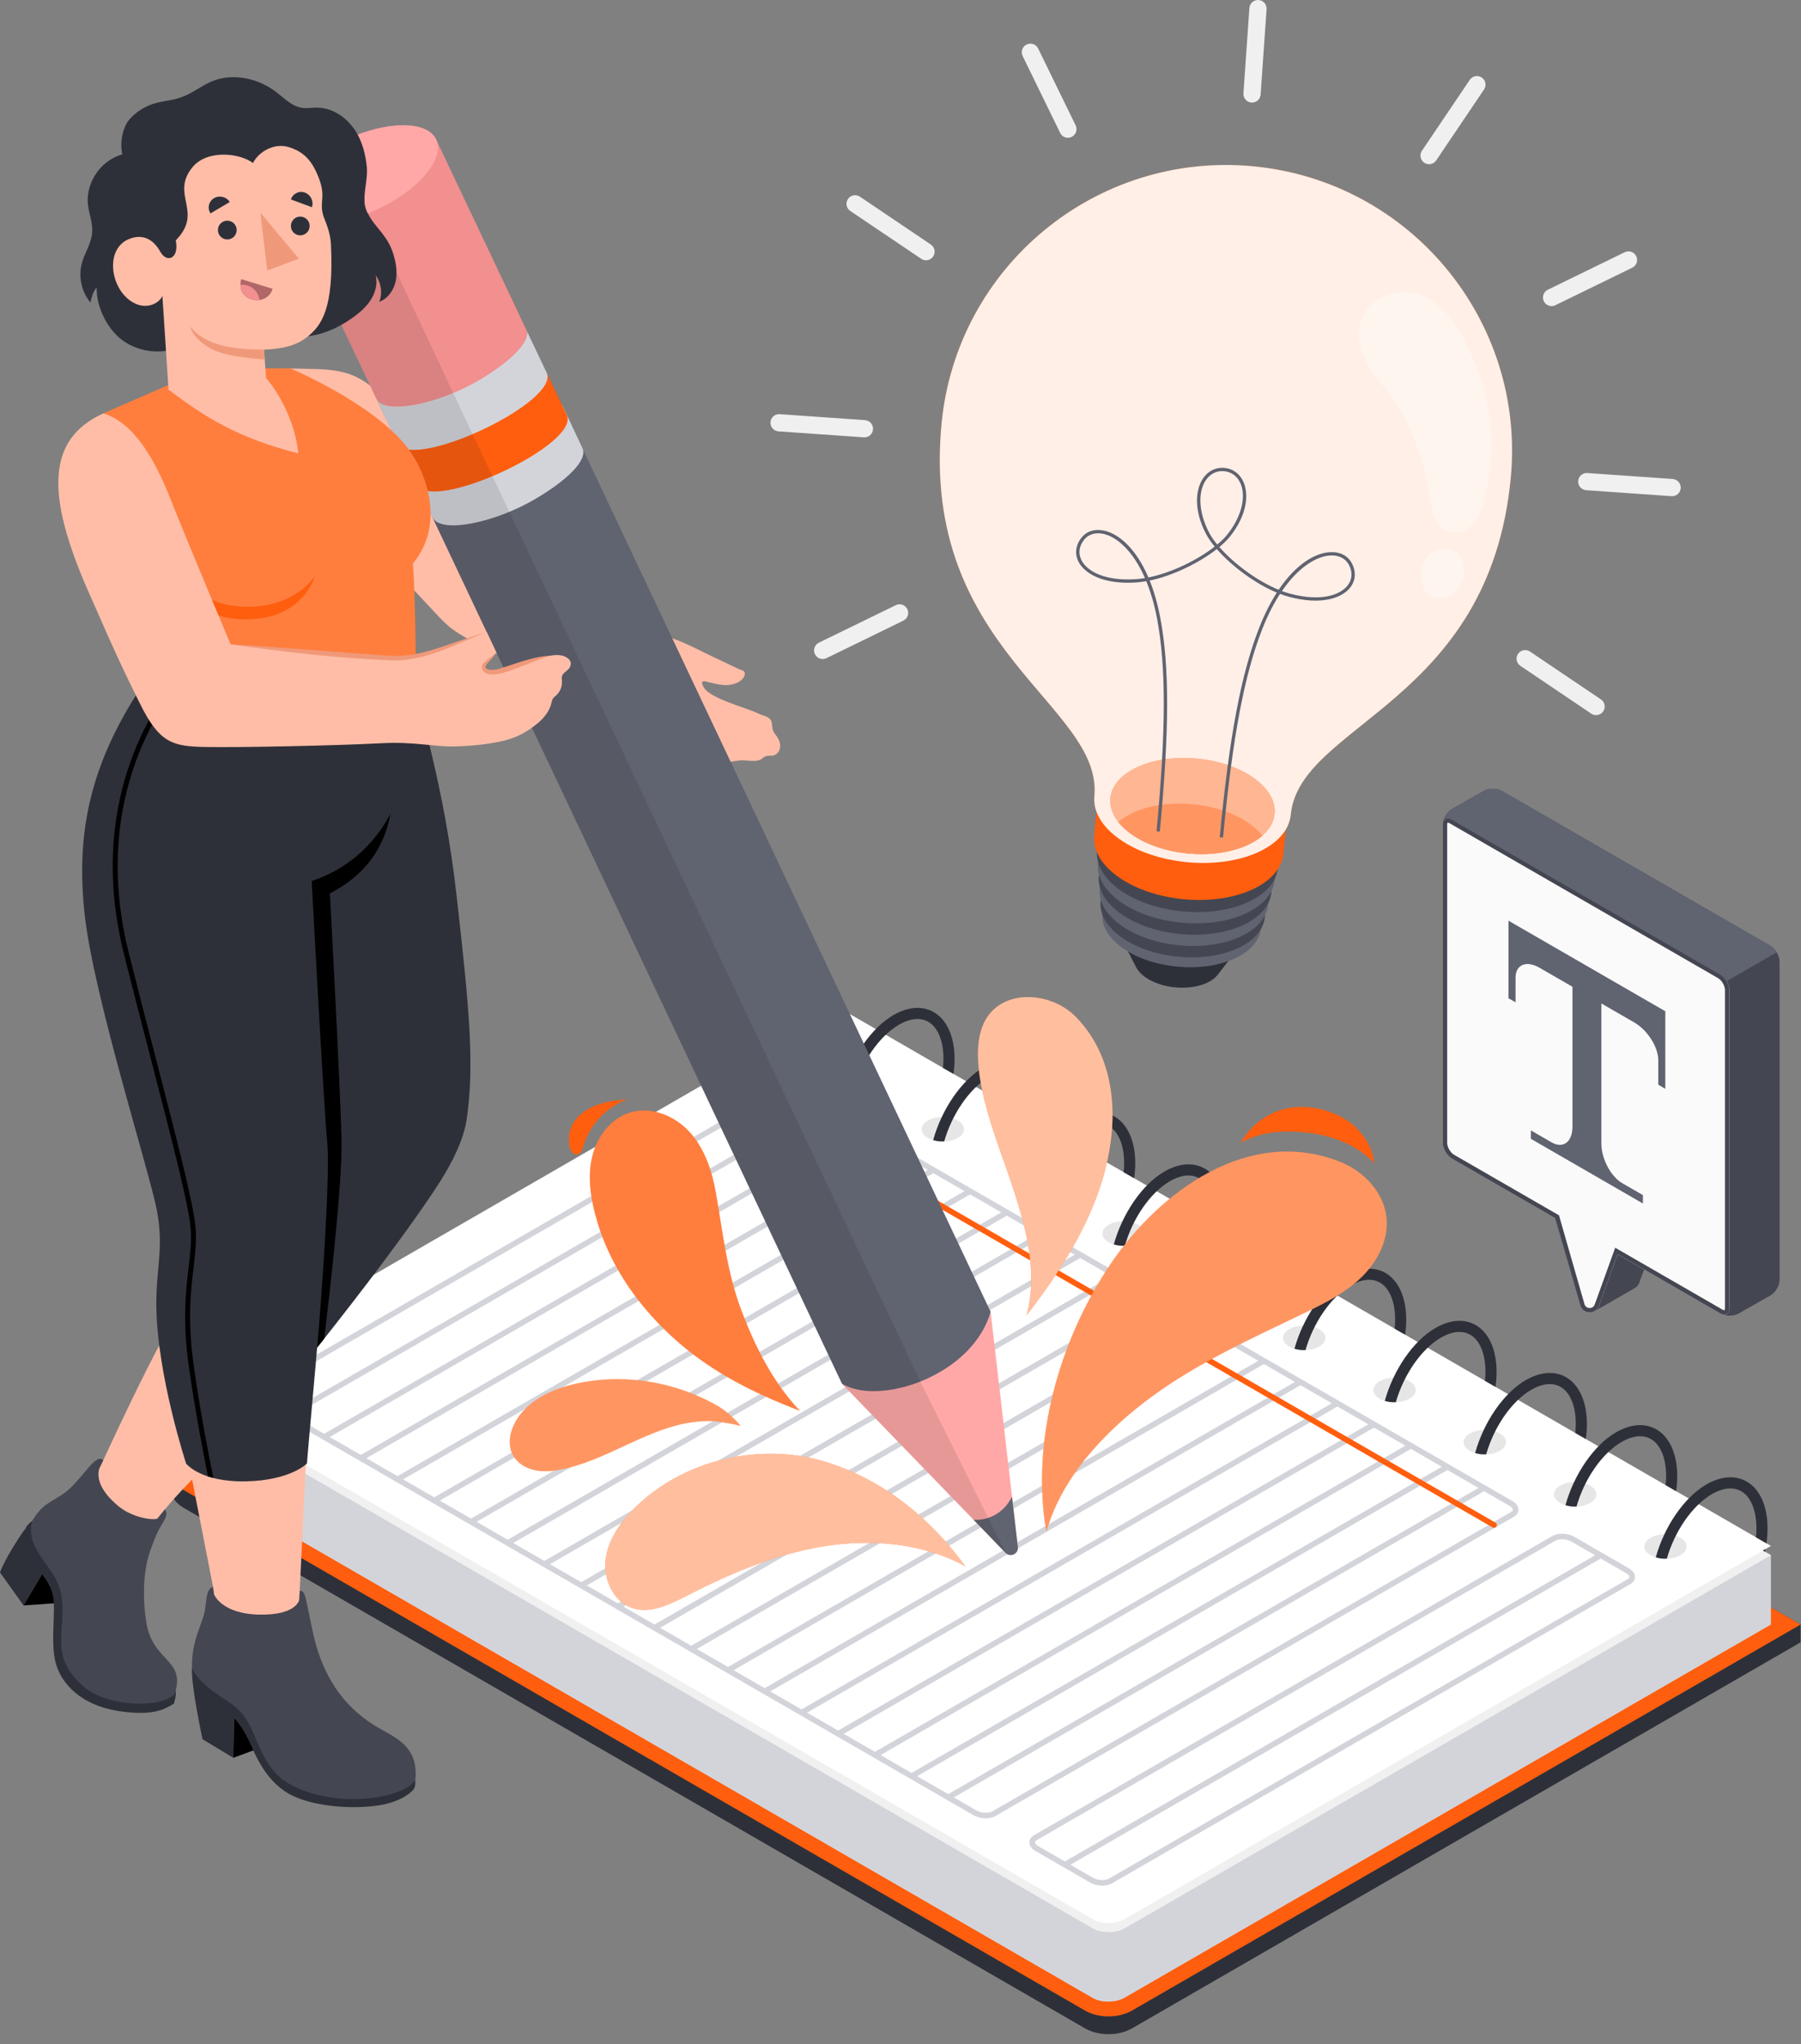 <svg width="126" height="143" viewBox="0 0 126 143" fill="none" xmlns="http://www.w3.org/2000/svg">
<rect x="0" y="0" width="126" height="143" fill="#808080" stroke="none"/>
<g clip-path="url(#clip0_2293_14119)">
<path d="M60.702 75.96L12.86 101.149L11.877 102.696V103.942C11.877 104.564 12.235 105.127 12.86 105.488L75.912 141.893C76.368 142.155 76.95 142.299 77.554 142.299C78.157 142.299 78.74 142.155 79.195 141.893L125.97 114.888V113.642L60.702 75.96Z" fill="#2E3039"/>
<path d="M77.554 141.054C76.95 141.054 76.368 140.909 75.912 140.647L12.86 104.242C12.235 103.882 11.877 103.318 11.877 102.696C11.877 102.074 12.235 101.511 12.86 101.149L58.597 74.744L125.97 113.643L79.195 140.647C78.74 140.909 78.157 141.054 77.554 141.054Z" fill="#FF5E0E"/>
<path d="M58.596 71.089L13.379 97.195L12.914 97.844V102.696C12.914 102.93 13.069 103.165 13.379 103.344L76.432 139.748C77.051 140.107 78.057 140.107 78.677 139.748L123.895 113.643V108.789L58.596 71.089Z" fill="#D3D4DA"/>
<path d="M123.897 108.791L123.332 109.118L115.974 113.365L114.605 114.158L78.679 134.896C78.057 135.254 77.051 135.254 76.433 134.896L13.377 98.49C12.76 98.132 12.76 97.551 13.377 97.193L13.979 96.846L58.596 71.088L123.338 108.465L123.472 108.548L123.897 108.791Z" fill="#F0F0F0"/>
<path d="M77.554 135.166V140.018C77.149 140.018 76.74 139.93 76.434 139.748L13.377 103.342C13.072 103.166 12.916 102.933 12.916 102.694V97.841C12.916 98.075 13.071 98.308 13.377 98.49L76.434 134.896C76.74 135.077 77.149 135.166 77.554 135.166Z" fill="#D3D4DA"/>
<path d="M123.897 108.143L115.756 112.842L114.48 113.578L78.679 134.248C78.057 134.606 77.051 134.606 76.433 134.248L19.968 101.647C19.46 101.368 18.988 101.093 18.547 100.828C16.25 99.428 14.866 98.178 13.979 96.846C13.942 96.789 13.906 96.737 13.869 96.679C13.797 96.571 13.751 96.457 13.729 96.342C13.626 95.845 13.958 95.368 14.518 95.202C15.612 94.875 17.266 94.294 18.775 93.428C18.796 93.418 18.812 93.408 18.832 93.397L58.596 70.441L123.897 108.143Z" fill="white"/>
<path opacity="0.1" d="M115.47 107.574C114.893 107.909 114.893 108.454 115.469 108.789C116.045 109.125 116.984 109.125 117.565 108.789C118.147 108.454 118.147 107.909 117.565 107.573C116.984 107.238 116.045 107.238 115.47 107.574Z" fill="black"/>
<path d="M122.207 103.642C121.409 103.181 120.408 103.253 119.385 103.839C117.805 104.757 116.436 106.8 115.839 108.942C116.078 109.02 116.347 109.051 116.612 109.035C117.162 107.127 118.375 105.328 119.775 104.513C120.231 104.254 120.667 104.119 121.061 104.119C121.336 104.119 121.59 104.186 121.818 104.316C122.492 104.705 122.881 105.653 122.881 106.913C122.881 107.121 122.871 107.329 122.845 107.536L123.582 107.961C123.633 107.609 123.66 107.256 123.66 106.914C123.659 105.369 123.13 104.176 122.207 103.642Z" fill="#2E3039"/>
<path d="M123.509 108.366C123.504 108.423 123.487 108.485 123.472 108.548L123.337 108.465L123.509 108.366Z" fill="#2E3039"/>
<path opacity="0.1" d="M109.151 103.925C108.576 104.26 108.576 104.805 109.151 105.14C109.727 105.477 110.666 105.476 111.248 105.14C111.83 104.804 111.83 104.26 111.248 103.924C110.666 103.588 109.727 103.588 109.151 103.925Z" fill="black"/>
<path d="M115.889 99.993C115.09 99.531 114.089 99.603 113.067 100.19C111.487 101.107 110.117 103.151 109.521 105.292C109.759 105.37 110.029 105.401 110.294 105.386C110.843 103.477 112.057 101.678 113.457 100.864C113.913 100.605 114.349 100.47 114.743 100.47C115.017 100.47 115.272 100.538 115.5 100.667C116.174 101.055 116.563 102.005 116.563 103.264C116.563 103.472 116.553 103.68 116.527 103.887L117.263 104.313C117.315 103.96 117.341 103.607 117.341 103.265C117.341 101.719 116.812 100.527 115.889 99.993Z" fill="#2E3039"/>
<path opacity="0.1" d="M102.831 100.275C102.255 100.611 102.255 101.155 102.831 101.491C103.407 101.827 104.346 101.827 104.928 101.491C105.51 101.155 105.51 100.611 104.928 100.275C104.346 99.94 103.407 99.94 102.831 100.275Z" fill="black"/>
<path d="M109.569 96.344C108.77 95.882 107.769 95.955 106.748 96.54C105.166 97.458 103.797 99.502 103.201 101.643C103.439 101.721 103.71 101.752 103.973 101.737C104.523 99.828 105.736 98.029 107.136 97.215C107.593 96.956 108.029 96.821 108.423 96.821C108.698 96.821 108.952 96.888 109.18 97.018C109.854 97.407 110.244 98.356 110.244 99.616C110.244 99.823 110.233 100.031 110.207 100.238L110.943 100.664C110.995 100.311 111.021 99.958 111.021 99.616C111.02 98.07 110.491 96.878 109.569 96.344Z" fill="#2E3039"/>
<path opacity="0.1" d="M96.512 96.627C95.936 96.964 95.936 97.508 96.512 97.844C97.088 98.18 98.027 98.18 98.609 97.844C99.191 97.508 99.191 96.964 98.609 96.627C98.027 96.292 97.088 96.292 96.512 96.627Z" fill="black"/>
<path d="M103.249 92.696C102.451 92.235 101.45 92.308 100.429 92.894C98.847 93.811 97.478 95.854 96.882 97.996C97.12 98.073 97.389 98.105 97.654 98.09C98.204 96.181 99.417 94.382 100.817 93.567C101.274 93.308 101.709 93.174 102.104 93.174C102.379 93.174 102.633 93.241 102.861 93.37C103.535 93.759 103.924 94.708 103.924 95.968C103.924 96.176 103.914 96.383 103.888 96.591L104.625 97.016C104.676 96.663 104.702 96.311 104.702 95.968C104.701 94.423 104.172 93.23 103.249 92.696Z" fill="#2E3039"/>
<path opacity="0.1" d="M90.193 92.98C89.617 93.315 89.617 93.859 90.193 94.196C90.769 94.531 91.708 94.531 92.289 94.196C92.871 93.859 92.871 93.315 92.289 92.98C91.708 92.644 90.769 92.644 90.193 92.98Z" fill="black"/>
<path d="M96.93 89.048C96.132 88.586 95.131 88.659 94.109 89.245C92.528 90.163 91.159 92.206 90.562 94.347C90.801 94.425 91.071 94.456 91.335 94.441C91.885 92.532 93.098 90.733 94.498 89.919C94.955 89.66 95.39 89.524 95.784 89.524C96.059 89.524 96.313 89.592 96.541 89.722C97.215 90.11 97.605 91.06 97.605 92.32C97.605 92.527 97.594 92.735 97.568 92.942L98.304 93.368C98.356 93.015 98.382 92.662 98.382 92.32C98.382 90.775 97.853 89.582 96.93 89.048Z" fill="#2E3039"/>
<path opacity="0.1" d="M83.873 89.331C83.296 89.666 83.296 90.211 83.873 90.546C84.448 90.883 85.387 90.882 85.969 90.546C86.55 90.21 86.55 89.666 85.969 89.33C85.387 88.995 84.448 88.995 83.873 89.331Z" fill="black"/>
<path d="M90.61 85.399C89.811 84.938 88.811 85.01 87.789 85.596C86.207 86.514 84.838 88.557 84.242 90.699C84.48 90.777 84.75 90.808 85.015 90.792C85.565 88.884 86.778 87.085 88.177 86.271C88.634 86.012 89.07 85.876 89.464 85.876C89.739 85.876 89.993 85.944 90.221 86.074C90.895 86.462 91.283 87.412 91.283 88.672C91.283 88.879 91.273 89.087 91.247 89.294L91.984 89.719C92.035 89.367 92.061 89.014 92.061 88.672C92.062 87.126 91.533 85.933 90.61 85.399Z" fill="#2E3039"/>
<path opacity="0.1" d="M77.554 85.682C76.978 86.018 76.978 86.563 77.554 86.898C78.13 87.234 79.068 87.234 79.65 86.898C80.232 86.562 80.232 86.018 79.65 85.682C79.068 85.347 78.13 85.347 77.554 85.682Z" fill="black"/>
<path d="M84.291 81.751C83.493 81.289 82.492 81.362 81.47 81.948C79.888 82.866 78.52 84.909 77.923 87.051C78.162 87.128 78.431 87.159 78.696 87.144C79.246 85.235 80.459 83.436 81.859 82.622C82.316 82.362 82.751 82.228 83.145 82.228C83.42 82.228 83.674 82.295 83.902 82.424C84.576 82.814 84.966 83.762 84.966 85.023C84.966 85.23 84.956 85.437 84.93 85.645L85.666 86.07C85.718 85.718 85.744 85.365 85.744 85.023C85.743 83.477 85.214 82.285 84.291 81.751Z" fill="#2E3039"/>
<path opacity="0.1" d="M71.234 82.034C70.657 82.37 70.657 82.914 71.233 83.25C71.81 83.586 72.749 83.585 73.33 83.25C73.911 82.914 73.911 82.37 73.33 82.033C72.748 81.698 71.809 81.698 71.234 82.034Z" fill="black"/>
<path d="M77.971 78.102C77.173 77.641 76.172 77.713 75.15 78.299C73.569 79.217 72.199 81.26 71.603 83.402C71.842 83.48 72.112 83.511 72.376 83.496C72.926 81.588 74.139 79.788 75.539 78.973C75.996 78.714 76.431 78.58 76.825 78.58C77.1 78.58 77.354 78.647 77.582 78.776C78.256 79.165 78.645 80.115 78.645 81.374C78.645 81.582 78.635 81.789 78.609 81.997L79.346 82.422C79.397 82.069 79.423 81.717 79.423 81.374C79.423 79.829 78.894 78.636 77.971 78.102Z" fill="#2E3039"/>
<path opacity="0.1" d="M64.915 78.385C64.339 78.72 64.339 79.265 64.915 79.601C65.491 79.936 66.43 79.936 67.011 79.601C67.593 79.264 67.593 78.72 67.011 78.385C66.43 78.049 65.491 78.049 64.915 78.385Z" fill="black"/>
<path d="M71.653 74.453C70.854 73.992 69.853 74.064 68.832 74.65C67.25 75.569 65.881 77.611 65.285 79.753C65.523 79.831 65.793 79.862 66.057 79.846C66.607 77.938 67.82 76.138 69.22 75.324C69.677 75.064 70.112 74.93 70.506 74.93C70.781 74.93 71.035 74.997 71.263 75.127C71.937 75.516 72.326 76.465 72.326 77.725C72.326 77.932 72.316 78.14 72.29 78.347L73.026 78.772C73.079 78.42 73.104 78.067 73.104 77.725C73.105 76.18 72.576 74.987 71.653 74.453Z" fill="#2E3039"/>
<path opacity="0.1" d="M58.594 74.737C58.018 75.073 58.018 75.618 58.594 75.953C59.171 76.289 60.109 76.288 60.691 75.953C61.273 75.617 61.273 75.073 60.691 74.737C60.109 74.401 59.171 74.401 58.594 74.737Z" fill="black"/>
<path d="M65.332 70.805C64.534 70.343 63.533 70.416 62.512 71.002C60.93 71.92 59.561 73.963 58.965 76.104C59.203 76.182 59.472 76.213 59.737 76.198C60.286 74.289 61.5 72.49 62.901 71.676C63.357 71.416 63.793 71.282 64.187 71.282C64.461 71.282 64.716 71.349 64.944 71.479C65.618 71.868 66.007 72.817 66.007 74.077C66.007 74.285 65.996 74.492 65.97 74.699L66.707 75.124C66.758 74.772 66.784 74.419 66.784 74.077C66.784 72.531 66.255 71.339 65.332 70.805Z" fill="#2E3039"/>
<path d="M77.116 131.907C76.822 131.907 76.515 131.835 76.271 131.694L72.438 129.48C72.17 129.326 72.016 129.107 72.016 128.879C72.016 128.677 72.132 128.499 72.343 128.378L108.613 107.445C109.012 107.214 109.679 107.239 110.131 107.5L113.964 109.713C114.232 109.867 114.386 110.086 114.386 110.314C114.386 110.516 114.27 110.694 114.059 110.815L77.79 131.748C77.606 131.855 77.365 131.907 77.116 131.907ZM109.283 107.678C109.103 107.678 108.932 107.713 108.808 107.784L72.538 128.717C72.49 128.745 72.408 128.804 72.408 128.879C72.408 128.943 72.467 129.045 72.634 129.141L76.467 131.355C76.798 131.545 77.313 131.57 77.593 131.409L113.863 110.476C113.912 110.448 113.993 110.389 113.993 110.314C113.993 110.25 113.934 110.148 113.768 110.052L109.935 107.839C109.751 107.733 109.509 107.678 109.283 107.678Z" fill="#D3D4DA"/>
<path d="M111.888 108.629L74.395 130.276L74.591 130.616L112.083 108.969L111.888 108.629Z" fill="#D3D4DA"/>
<path d="M68.963 127.2C68.67 127.2 68.363 127.128 68.119 126.987L18.225 98.18C17.957 98.026 17.803 97.807 17.803 97.579C17.803 97.377 17.919 97.199 18.13 97.078L54.399 76.145C54.798 75.914 55.465 75.938 55.917 76.2L105.811 105.006C106.079 105.16 106.233 105.38 106.233 105.607C106.233 105.809 106.117 105.987 105.906 106.108L69.637 127.042C69.453 127.148 69.213 127.2 68.963 127.2ZM55.07 76.378C54.889 76.378 54.719 76.413 54.595 76.484L18.325 97.417C18.276 97.445 18.195 97.504 18.195 97.579C18.195 97.643 18.254 97.746 18.421 97.841L68.314 126.648C68.646 126.839 69.161 126.865 69.441 126.703L105.711 105.77C105.759 105.741 105.841 105.683 105.841 105.608C105.841 105.544 105.782 105.442 105.615 105.345L55.722 76.539C55.538 76.433 55.296 76.378 55.07 76.378Z" fill="#D3D4DA"/>
<path d="M103.738 103.915L66.245 125.562L66.441 125.902L103.934 104.254L103.738 103.915Z" fill="#D3D4DA"/>
<path d="M101.169 102.433L63.676 124.08L63.872 124.419L101.365 102.772L101.169 102.433Z" fill="#D3D4DA"/>
<path d="M98.616 100.957L61.118 122.604L61.314 122.943L98.811 101.296L98.616 100.957Z" fill="#D3D4DA"/>
<path d="M96.032 99.466L58.539 121.114L58.735 121.453L96.228 99.806L96.032 99.466Z" fill="#D3D4DA"/>
<path d="M93.468 97.996L55.971 119.639L56.166 119.978L93.663 98.335L93.468 97.996Z" fill="#D3D4DA"/>
<path d="M90.894 96.5L53.401 118.147L53.597 118.487L91.09 96.839L90.894 96.5Z" fill="#D3D4DA"/>
<path d="M88.323 95.024L50.83 116.671L51.026 117.01L88.518 95.363L88.323 95.024Z" fill="#D3D4DA"/>
<path d="M85.756 93.534L48.263 115.181L48.459 115.52L85.952 93.873L85.756 93.534Z" fill="#D3D4DA"/>
<path d="M83.188 92.051L45.695 113.698L45.891 114.038L83.384 92.39L83.188 92.051Z" fill="#D3D4DA"/>
<path d="M80.616 90.574L43.124 112.221L43.32 112.561L80.812 90.913L80.616 90.574Z" fill="#D3D4DA"/>
<path d="M78.054 89.097L40.557 110.74L40.753 111.079L78.25 89.436L78.054 89.097Z" fill="#D3D4DA"/>
<path d="M75.481 87.602L37.989 109.249L38.184 109.588L75.677 87.941L75.481 87.602Z" fill="#D3D4DA"/>
<path d="M72.912 86.119L35.419 107.766L35.615 108.105L73.108 86.458L72.912 86.119Z" fill="#D3D4DA"/>
<path d="M70.341 84.641L32.848 106.288L33.044 106.628L70.537 84.981L70.341 84.641Z" fill="#D3D4DA"/>
<path d="M67.775 83.153L30.282 104.8L30.478 105.139L67.971 83.492L67.775 83.153Z" fill="#D3D4DA"/>
<path d="M65.207 81.67L27.714 103.317L27.909 103.656L65.402 82.009L65.207 81.67Z" fill="#D3D4DA"/>
<path d="M62.638 80.187L25.145 101.834L25.34 102.173L62.833 80.526L62.638 80.187Z" fill="#D3D4DA"/>
<path d="M60.071 78.714L22.575 100.357L22.77 100.696L60.267 79.054L60.071 78.714Z" fill="#D3D4DA"/>
<path d="M57.5 77.221L20.007 98.868L20.203 99.207L57.696 77.56L57.5 77.221Z" fill="#D3D4DA"/>
<path d="M104.523 106.878C104.489 106.878 104.456 106.869 104.425 106.851L53.114 77.226C53.02 77.173 52.988 77.053 53.042 76.959C53.096 76.865 53.216 76.833 53.31 76.887L104.621 106.512C104.715 106.566 104.747 106.686 104.693 106.78C104.657 106.842 104.591 106.878 104.523 106.878Z" fill="#FF5E0E"/>
<path d="M79.713 67.417C78.328 66.437 78.454 65.068 79.995 64.358C81.536 63.648 83.909 63.866 85.294 64.846C86.68 65.826 86.554 67.196 85.013 67.906C83.471 68.615 81.099 68.397 79.713 67.417Z" fill="#2E3039"/>
<path d="M85.981 67.166L85.373 67.11C85.263 66.815 85.029 66.524 84.665 66.266C83.538 65.469 81.608 65.291 80.355 65.869C79.949 66.056 79.666 66.299 79.504 66.569L78.897 66.514L79.493 67.682L79.495 67.682C79.623 67.919 79.831 68.149 80.126 68.357C81.252 69.154 83.182 69.332 84.436 68.754C84.763 68.603 85.01 68.415 85.179 68.206H85.181L85.981 67.166Z" fill="#2E3039"/>
<path d="M78.535 66.314C76.49 64.86 76.682 62.835 78.964 61.791C81.245 60.747 84.753 61.079 86.798 62.533C88.843 63.986 88.651 66.011 86.37 67.056C84.088 68.1 80.58 67.767 78.535 66.314Z" fill="#606370"/>
<path d="M78.459 65.567C76.338 64.059 76.537 61.959 78.904 60.876C81.27 59.793 84.908 60.138 87.029 61.646C89.15 63.154 88.951 65.254 86.584 66.337C84.218 67.42 80.58 67.075 78.459 65.567Z" fill="#444651"/>
<path d="M78.434 64.74C76.259 63.194 76.463 61.041 78.89 59.931C81.316 58.821 85.046 59.174 87.22 60.72C89.395 62.266 89.191 64.42 86.764 65.53C84.339 66.64 80.609 66.287 78.434 64.74Z" fill="#606370"/>
<path d="M78.409 63.914C76.18 62.33 76.389 60.123 78.875 58.986C81.362 57.848 85.183 58.21 87.412 59.794C89.64 61.378 89.431 63.585 86.945 64.722C84.458 65.86 80.637 65.498 78.409 63.914Z" fill="#444651"/>
<path d="M78.383 63.087C76.102 61.465 76.316 59.205 78.862 58.04C81.408 56.875 85.321 57.246 87.604 58.868C89.886 60.491 89.671 62.751 87.125 63.916C84.579 65.08 80.665 64.71 78.383 63.087Z" fill="#606370"/>
<path d="M78.358 62.261C76.022 60.6 76.241 58.287 78.847 57.095C81.453 55.902 85.459 56.282 87.795 57.942C90.13 59.603 89.911 61.916 87.305 63.108C84.7 64.3 80.694 63.921 78.358 62.261Z" fill="#444651"/>
<path d="M90.005 57.459C90.096 56.481 89.542 55.443 88.321 54.575C85.876 52.837 81.684 52.44 78.957 53.687C77.594 54.311 76.855 55.228 76.763 56.206C76.727 56.585 76.585 58.077 76.55 58.457C76.458 59.435 77.013 60.474 78.236 61.343C80.682 63.079 84.874 63.477 87.599 62.23C88.963 61.606 89.701 60.688 89.792 59.709C89.827 59.331 89.97 57.84 90.005 57.459Z" fill="#FF5E0E"/>
<path d="M87.669 11.632C76.671 10.589 66.912 18.66 65.87 29.657C64.372 45.465 77.166 49.325 76.562 55.697C76.466 56.712 77.04 57.79 78.309 58.692C80.845 60.495 85.194 60.907 88.024 59.612C89.439 58.965 90.206 58.013 90.302 56.998H90.302C90.906 50.627 104.197 49.238 105.695 33.43C106.737 22.433 98.666 12.674 87.669 11.632Z" fill="#FF5E0E"/>
<path opacity="0.9" d="M87.669 11.632C76.671 10.589 66.912 18.66 65.87 29.657C64.372 45.465 77.166 49.325 76.562 55.697C76.466 56.712 77.04 57.79 78.309 58.692C80.845 60.495 85.194 60.907 88.024 59.612C89.439 58.965 90.206 58.013 90.302 56.998H90.302C90.906 50.627 104.197 49.238 105.695 33.43C106.737 22.433 98.666 12.674 87.669 11.632Z" fill="white"/>
<path d="M79.144 58.343C77.023 56.835 77.222 54.735 79.588 53.652C81.955 52.569 85.592 52.913 87.713 54.422C89.834 55.93 89.635 58.03 87.269 59.113C84.903 60.196 81.265 59.851 79.144 58.343Z" fill="#FF5E0E"/>
<path opacity="0.55" d="M79.144 58.343C77.023 56.835 77.222 54.735 79.588 53.652C81.955 52.569 85.592 52.913 87.713 54.422C89.834 55.93 89.635 58.03 87.269 59.113C84.903 60.196 81.265 59.851 79.144 58.343Z" fill="white"/>
<path opacity="0.25" d="M88.309 58.463C88.03 58.704 87.683 58.925 87.269 59.114C84.902 60.195 81.264 59.85 79.144 58.344C78.773 58.081 78.474 57.799 78.246 57.51C78.525 57.266 78.871 57.047 79.285 56.859C81.652 55.775 85.29 56.119 87.41 57.628C87.781 57.892 88.082 58.172 88.309 58.463Z" fill="#FF5E0E"/>
<path d="M88.309 58.463C88.03 58.704 87.683 58.925 87.269 59.114C84.902 60.195 81.264 59.85 79.144 58.344C78.773 58.081 78.474 57.799 78.246 57.51C78.525 57.266 78.871 57.047 79.285 56.859C81.652 55.775 85.29 56.119 87.41 57.628C87.781 57.892 88.082 58.172 88.309 58.463Z" fill="#FF5E0E"/>
<path opacity="0.35" d="M88.309 58.463C88.03 58.704 87.683 58.925 87.269 59.114C84.902 60.195 81.264 59.85 79.144 58.344C78.773 58.081 78.474 57.799 78.246 57.51C78.525 57.266 78.871 57.047 79.285 56.859C81.652 55.775 85.29 56.119 87.41 57.628C87.781 57.892 88.082 58.172 88.309 58.463Z" fill="white"/>
<path opacity="0.35" d="M102.33 23.587C101.27 21.58 99.465 19.85 97.039 20.63C96.788 20.71 96.542 20.825 96.301 20.98C95.45 21.525 95.025 22.592 95.076 23.602C95.176 25.554 96.916 26.931 97.849 28.53C98.868 30.28 99.581 32.21 99.93 34.205C100.034 34.8 100.149 35.782 100.397 36.333C100.788 37.198 101.759 37.42 102.317 37.188C103.129 36.849 103.621 35.919 103.801 35.171C104.874 30.726 104.272 27.268 102.33 23.587ZM101.308 38.399C100.56 38.253 99.853 38.785 99.592 39.378C99.333 39.966 99.373 40.603 99.631 41.181C99.911 41.812 100.747 42.048 101.34 41.745C101.951 41.433 102.395 40.797 102.45 40.11C102.509 39.38 102.11 38.556 101.308 38.399Z" fill="white"/>
<path d="M85.565 58.589L85.334 58.567C86.005 51.48 86.839 47.079 88.121 43.849C88.495 42.909 88.903 42.116 89.327 41.455C87.758 40.802 86.129 39.556 85.129 38.411C83.931 39.348 82.097 40.266 80.434 40.612C80.726 41.341 80.978 42.197 81.169 43.19C81.822 46.603 81.814 51.083 81.142 58.17L80.912 58.148C81.581 51.084 81.59 46.624 80.941 43.234C80.75 42.236 80.493 41.382 80.196 40.657C79.966 40.698 79.74 40.727 79.521 40.743C77.17 40.91 75.883 40.114 75.463 39.313C75.171 38.754 75.245 38.132 75.668 37.606C76.042 37.14 76.642 36.968 77.309 37.134C78.3 37.381 79.48 38.373 80.343 40.395C81.983 40.066 83.802 39.16 84.981 38.236C84.735 37.939 84.536 37.651 84.395 37.385C83.466 35.635 83.665 34.216 84.161 33.472C84.514 32.944 85.062 32.675 85.667 32.732C86.272 32.789 86.76 33.157 87.007 33.742C87.355 34.565 87.284 35.996 86.043 37.541C85.854 37.776 85.604 38.021 85.308 38.267C86.292 39.395 87.907 40.626 89.457 41.258C90.684 39.434 92.03 38.681 93.05 38.625C93.738 38.587 94.293 38.868 94.573 39.397C94.889 39.993 94.846 40.618 94.453 41.112C93.89 41.819 92.478 42.36 90.2 41.754C89.987 41.697 89.77 41.627 89.552 41.544C89.124 42.199 88.712 42.99 88.337 43.934C87.063 47.143 86.234 51.526 85.565 58.589ZM89.684 41.347C89.878 41.419 90.07 41.48 90.259 41.531C92.431 42.108 93.755 41.619 94.272 40.968C94.609 40.544 94.644 40.024 94.369 39.506C94.133 39.061 93.656 38.824 93.063 38.857C92.151 38.907 90.869 39.62 89.684 41.347ZM76.98 37.312C76.516 37.268 76.113 37.422 75.848 37.752C75.481 38.209 75.417 38.725 75.669 39.206C76.054 39.941 77.265 40.671 79.505 40.512C79.7 40.498 79.9 40.473 80.104 40.439C79.265 38.521 78.139 37.58 77.253 37.359C77.16 37.336 77.069 37.32 76.98 37.312ZM85.645 32.963C85.121 32.913 84.662 33.14 84.354 33.601C83.777 34.466 83.874 35.909 84.6 37.277C84.735 37.532 84.926 37.807 85.159 38.092C85.443 37.856 85.682 37.621 85.862 37.396C86.833 36.189 87.198 34.791 86.794 33.833C86.578 33.322 86.17 33.013 85.645 32.963Z" fill="#606370"/>
<path d="M87.551 7.175C87.219 7.151 86.969 6.864 86.992 6.532L87.409 0.56C87.433 0.228 87.72 -0.022 88.052 0.001C88.384 0.025 88.635 0.312 88.611 0.644L88.194 6.616C88.17 6.948 87.883 7.198 87.551 7.175Z" fill="#F0F0F0"/>
<path d="M99.937 11.484C99.834 11.477 99.733 11.444 99.642 11.383C99.367 11.197 99.294 10.822 99.48 10.547L102.827 5.585C103.014 5.309 103.389 5.237 103.663 5.422C103.939 5.608 104.012 5.983 103.826 6.258L100.479 11.22C100.353 11.405 100.144 11.499 99.937 11.484Z" fill="#F0F0F0"/>
<path d="M108.509 21.41C108.301 21.396 108.107 21.274 108.009 21.073C107.863 20.774 107.987 20.414 108.286 20.268L113.667 17.644C113.966 17.499 114.326 17.623 114.472 17.922C114.618 18.221 114.494 18.581 114.195 18.727L108.814 21.351C108.716 21.399 108.611 21.417 108.509 21.41Z" fill="#F0F0F0"/>
<path d="M116.94 34.709L110.969 34.291C110.637 34.268 110.387 33.981 110.41 33.648C110.433 33.317 110.721 33.066 111.053 33.09L117.024 33.507C117.356 33.531 117.606 33.818 117.583 34.15C117.56 34.483 117.272 34.733 116.94 34.709Z" fill="#F0F0F0"/>
<path d="M111.621 50.025C111.519 50.017 111.417 49.984 111.327 49.923L106.364 46.576C106.089 46.39 106.016 46.015 106.202 45.74C106.389 45.464 106.764 45.392 107.038 45.577L112 48.924C112.276 49.111 112.349 49.485 112.163 49.761C112.038 49.946 111.828 50.039 111.621 50.025Z" fill="#F0F0F0"/>
<path d="M57.514 46.099C57.307 46.084 57.113 45.962 57.015 45.762C56.869 45.463 56.993 45.102 57.292 44.956L62.672 42.333C62.971 42.187 63.332 42.311 63.478 42.61C63.624 42.909 63.499 43.269 63.2 43.416L57.82 46.04C57.722 46.087 57.617 46.106 57.514 46.099Z" fill="#F0F0F0"/>
<path d="M60.434 30.593L54.462 30.175C54.131 30.152 53.88 29.864 53.904 29.532C53.927 29.2 54.214 28.95 54.547 28.973L60.518 29.391C60.849 29.414 61.1 29.702 61.077 30.034C61.053 30.366 60.766 30.616 60.434 30.593Z" fill="#F0F0F0"/>
<path d="M64.743 18.206C64.641 18.199 64.539 18.166 64.449 18.105L59.486 14.758C59.211 14.572 59.138 14.197 59.324 13.922C59.511 13.646 59.886 13.574 60.16 13.759L65.123 17.106C65.398 17.293 65.471 17.667 65.285 17.943C65.16 18.127 64.95 18.221 64.743 18.206Z" fill="#F0F0F0"/>
<path d="M74.67 9.635C74.463 9.621 74.268 9.499 74.17 9.298L71.546 3.918C71.4 3.619 71.524 3.259 71.823 3.113C72.122 2.968 72.483 3.091 72.629 3.39L75.253 8.77C75.398 9.069 75.274 9.43 74.975 9.576C74.877 9.624 74.772 9.642 74.67 9.635Z" fill="#F0F0F0"/>
<path d="M12.039 117.882C12.3 116.771 11.196 116.068 10.675 115.429C9.869 114.439 9.619 112.138 9.628 110.962C9.639 109.496 9.462 108.45 10.375 107.125C11.456 105.556 12.96 103.718 17.993 99.221L11.793 92.993C10.495 95.027 7.224 102.154 7.224 102.154L7.007 102.595C6.392 103.332 5.994 103.833 5.053 104.465C5.048 104.468 4.714 104.638 4.709 104.641C4.118 105.044 2.615 105.473 2.641 106.877C2.667 108.283 3.215 108.63 3.85 109.78C4.255 110.514 4.551 110.886 4.581 112.289C4.605 113.42 4.557 114.681 4.545 115.693C4.535 116.544 5.322 117.782 6.961 118.336C9.348 119.142 11.782 118.976 12.039 117.882Z" fill="#FFBDA7"/>
<path d="M1.791 106.917C1.377 107.43 0.289 109.169 0 109.999L1.647 112.305L3.029 109.978C3.029 109.978 2.028 108.524 1.791 106.917Z" fill="#2E3039"/>
<path d="M1.646 112.305L3.907 112.15C3.907 112.15 4.102 111.382 3.684 110.755C3.266 110.128 3.028 109.978 3.028 109.978L1.646 112.305Z" fill="black"/>
<path d="M2.245 106.396C2.245 106.396 1.914 106.639 1.808 106.866C1.702 107.096 1.824 108.541 2.293 109.242C2.763 109.943 3.529 110.685 3.718 111.683C3.907 112.68 3.51 114.981 3.908 116.374C4.306 117.767 5.65 119.361 8.582 119.736C10.678 120.005 11.469 119.608 12.17 119.171C12.423 118.267 12.398 118.031 11.253 117.268C10.108 116.505 2.245 106.396 2.245 106.396Z" fill="#2E3039"/>
<path d="M6.148 102.715C5.209 103.833 4.872 104.263 4.007 104.764C2.96 105.371 2.743 105.616 2.245 106.396C2.033 107.604 2.277 108.104 3.387 109.648C4.146 110.705 4.396 111.4 4.374 112.853C4.348 114.611 3.749 116.214 5.892 118.014C7.56 119.415 11.21 119.508 12.201 118.534C13.048 116.135 10.791 116.261 10.28 113.718C9.996 112.31 9.973 110.185 10.414 108.778C10.566 108.292 10.896 107.372 11.153 106.935C11.504 106.339 11.817 105.903 11.534 105.589L10.999 106.243C10.469 106.36 9.184 106.082 8.338 105.402C6.296 103.759 7.007 102.595 7.007 102.595L7.224 102.153C7.016 101.905 6.681 102.081 6.148 102.715Z" fill="#444651"/>
<path d="M28.839 46.702C29.354 50.167 31.024 54.513 31.951 62.718C32.821 70.412 33.207 74.425 32.657 78.251C32.461 79.614 31.758 81.211 30.418 83.229C26.219 89.549 17.956 99.496 17.956 99.496C17.956 99.496 16.081 99.465 13.812 97.657C11.618 95.911 11.522 93.326 11.522 93.326C11.522 93.326 11.743 91.882 15.208 86.059C18.673 80.235 19.115 73.933 19.115 73.933L16.858 49.224C22.236 49.702 26.331 48.717 28.839 46.702Z" fill="#2E3039"/>
<path d="M13.812 97.657C11.618 95.91 11.522 93.325 11.522 93.325C11.522 93.325 11.743 91.882 15.208 86.058C18.673 80.234 19.115 73.933 19.115 73.933L17.387 55.017C21.596 54.367 27.469 54.42 27.469 54.42C27.58 57.127 26.981 60.479 23.081 62.496C23.081 62.496 23.8 75.801 23.892 79.694C23.961 82.663 23.096 90.224 22.681 93.645C20.058 96.964 17.956 99.495 17.956 99.495C17.956 99.495 16.081 99.465 13.812 97.657Z" fill="black"/>
<path d="M20.941 111.889L20.967 111.291L21.554 99.144L13.006 101.278L14.906 111.017L14.97 111.524C14.97 111.524 15.061 113.999 18.88 114.14C20.835 114.213 20.941 111.889 20.941 111.889Z" fill="#FFBDA7"/>
<path d="M16.322 122.967L19.289 121.867L19.386 119.049L16.366 120.187L16.322 122.967Z" fill="black"/>
<path d="M13.437 116.646C13.315 117.683 14.167 121.662 14.167 121.662L16.322 122.967L16.366 120.187C16.366 120.187 16.966 120.698 17.598 122.168C18.196 123.558 19.017 124.893 20.426 125.595C21.836 126.298 24.273 126.586 26.343 126.316C27.816 126.123 28.722 125.494 28.967 125.12C29.081 124.947 29.054 124.533 29.054 124.533L13.437 116.646Z" fill="#2E3039"/>
<path d="M20.967 111.291C21.374 111.26 21.342 111.648 21.843 113.978C22.217 115.721 23.034 118.725 26.205 120.705C27.51 121.52 29.318 122.037 29.054 124.533C28.148 125.745 24.991 126.065 23.099 125.731C19.28 125.058 18.711 123.55 17.757 121.304C16.992 119.503 16.318 119.311 15.298 118.59C14.624 118.113 13.705 117.425 13.436 116.646C13.388 114.935 14.034 113.818 14.265 112.953C14.483 112.142 14.358 111.143 14.905 111.017L14.97 111.524C14.97 111.524 15.481 112.896 18.138 112.948C20.796 113 20.941 111.89 20.941 111.89L20.967 111.291Z" fill="#444651"/>
<path d="M28.839 46.702C28.839 46.702 29.523 51.177 28.064 55.256C26.798 58.8 24.366 60.796 21.805 61.628C21.805 61.628 22.655 77.542 22.883 79.756C23.112 81.971 22.58 89.998 22.099 95.282C21.618 100.565 21.474 102.374 21.474 102.374C21.474 102.374 20.345 103.565 17.184 103.626C14.023 103.686 13.02 102.382 13.02 102.382C13.02 102.382 11.022 96.275 10.938 91.483C10.89 88.735 11.493 87.371 10.97 84.648C10.447 81.926 6.586 69.802 5.933 64.055C5.28 58.307 6.259 53.257 10.35 47.374C14.749 50.243 24.834 49.522 28.839 46.702Z" fill="#2E3039"/>
<path d="M12.152 48.261C9.936 51.318 6.743 57.624 9.009 66.655C9.653 69.223 10.296 71.701 10.918 74.098C12.373 79.711 13.523 84.145 13.678 85.837C13.764 86.773 13.659 87.662 13.539 88.692C13.348 90.305 13.112 92.314 13.538 95.406C13.935 98.297 14.511 101.335 14.928 103.391C14.794 103.357 14.668 103.321 14.551 103.282C14.136 101.226 13.58 98.269 13.193 95.452C12.762 92.318 13.001 90.287 13.193 88.655C13.312 87.644 13.415 86.77 13.332 85.869C13.179 84.203 12.032 79.781 10.581 74.182C9.959 71.785 9.316 69.306 8.671 66.737C6.389 57.64 9.573 51.262 11.821 48.132C11.93 48.175 12.04 48.219 12.152 48.261Z" fill="black"/>
<path d="M42.979 43.502C44.282 44.31 45.326 44.222 46.36 44.462C47.672 44.767 48.708 45.412 50.489 46.234C50.794 46.375 51.097 46.519 51.4 46.665C51.547 46.735 51.692 46.812 51.846 46.862C51.992 46.91 52.114 46.956 52.108 47.15C52.103 47.288 52.023 47.411 51.926 47.51C51.608 47.835 51.121 47.944 50.666 47.922C50.211 47.899 49.771 47.761 49.326 47.662C48.986 47.585 49.147 47.949 49.249 48.109C49.747 48.897 52.25 49.511 53.069 49.921C53.441 50.106 53.932 50.104 54.003 50.595C54.027 50.759 54.019 50.929 54.075 51.085C54.133 51.25 54.255 51.383 54.355 51.527C54.502 51.741 54.603 51.999 54.579 52.259C54.555 52.518 54.383 52.772 54.132 52.841C53.933 52.896 53.709 52.834 53.522 52.922C53.435 52.962 53.365 53.033 53.285 53.086C52.926 53.325 52.452 53.201 52.021 53.184C51.648 53.169 51.299 53.289 50.932 53.293C50.537 53.298 50.159 53.309 49.766 53.25C48.988 53.132 47.863 52.835 47.133 52.549C46.068 52.131 44.968 51.277 44.158 50.459C43.686 49.983 43.3 49.416 41.692 48.717C40.084 48.019 33.883 45.62 31.695 44.045C30.902 43.473 30.504 42.859 27.973 40.256C24.214 36.39 23.037 34.788 23.037 34.788L20.324 25.774C23.448 25.87 24.805 25.608 27.153 28.144C30.442 31.693 35.38 37.799 35.38 37.799C35.38 37.799 41.874 42.817 42.979 43.502Z" fill="#FFBDA7"/>
<path d="M48.276 47.871C47.072 48.731 45.165 48.257 44.373 47.792C44.373 47.792 45.417 48.767 46.429 48.767C47.538 48.766 47.949 48.38 48.276 47.871Z" fill="#F0997A"/>
<path d="M58.898 96.796L70.351 108.627C70.684 108.971 71.264 108.697 71.209 108.221L69.305 91.769L58.898 96.796Z" fill="#FFA8A7"/>
<path d="M71.209 108.221C71.264 108.697 70.684 108.971 70.351 108.627L68.115 106.317C69.153 106.373 70.135 105.843 70.659 104.946L70.801 104.702L71.209 108.221Z" fill="#606370"/>
<path d="M36.79 23.003L37.441 24.381L38.233 26.041L69.306 91.767C68.794 93.55 67.458 94.961 65.875 95.908C63.468 97.359 60.485 97.748 58.905 96.792L27.85 31.101L26.347 27.923C27.435 29.927 37.853 25.028 36.79 23.003Z" fill="#606370"/>
<path d="M39.288 28.241L40.737 31.32C41.188 32.199 39.556 33.669 37.455 34.902C34.668 36.548 30.863 37.37 30.265 36.206L29.192 33.938L28.823 33.121C29.421 34.284 33.227 33.464 36.014 31.819C38.026 30.634 39.61 29.223 39.324 28.341L39.321 28.331C39.318 28.3 39.306 28.272 39.288 28.241Z" fill="#D3D4DA"/>
<path d="M39.642 29.012C40.691 31.051 30.225 35.934 29.176 33.895L27.715 30.817C28.764 32.855 39.228 27.973 38.179 25.935L39.642 29.012Z" fill="#FF5E0E"/>
<path d="M36.79 23.003L38.233 26.041C39.278 28.035 29.218 32.832 27.85 31.102C27.822 31.075 27.8 31.035 27.777 30.995L26.348 27.924C27.434 29.927 37.853 25.028 36.79 23.003Z" fill="#D3D4DA"/>
<path opacity="0.1" d="M27.85 31.102L26.347 27.924C26.839 28.829 29.298 28.52 31.704 27.495L64.392 96.664L70.351 108.627L58.898 96.796L58.905 96.793H58.905L27.85 31.102Z" fill="black"/>
<path d="M20.122 14.765C20.102 14.732 20.078 14.701 20.061 14.666C19.433 13.328 21.263 11.144 24.15 9.789C27.032 8.436 29.876 8.42 30.51 9.752C30.511 9.754 30.513 9.754 30.513 9.756L36.791 23.004C37.245 23.871 35.638 25.334 33.56 26.57C30.779 28.224 26.968 29.071 26.348 27.923C26.341 27.922 26.341 27.922 26.336 27.913L20.206 14.971C20.178 14.911 20.155 14.854 20.13 14.793C20.126 14.783 20.125 14.774 20.122 14.765Z" fill="#F28F8F"/>
<path opacity="0.1" d="M23.538 10.099L31.706 27.495C29.316 28.492 26.838 28.829 26.349 27.923C26.341 27.922 26.341 27.922 26.337 27.913L20.206 14.971C20.178 14.911 20.155 14.854 20.13 14.793C20.127 14.784 20.125 14.774 20.122 14.765C20.102 14.732 20.078 14.701 20.061 14.666C19.479 13.425 21.011 11.459 23.538 10.099Z" fill="black"/>
<path d="M20.061 14.666C20.689 16.004 23.539 15.99 26.425 14.635C29.312 13.279 31.142 11.096 30.514 9.758C29.886 8.419 27.037 8.433 24.15 9.789C21.263 11.144 19.433 13.328 20.061 14.666Z" fill="#FFA8A7"/>
<path d="M6.154 39.734C6.154 39.734 7.84 38.922 8.297 35.256C8.505 33.593 7.929 31.423 7.224 28.919L12.01 26.836C12.01 26.836 13.591 26.399 17.084 25.76L20.324 25.773C20.324 25.773 26.159 28.237 28.529 31.346C29.824 33.045 31.165 36.663 28.889 39.414C29.066 41.877 29.099 46.897 29.099 46.897C29.099 46.897 27.76 49.324 21.324 50.058C12.095 51.111 9.523 47.748 9.523 47.748C9.342 45.106 7.126 42.274 6.154 39.734Z" fill="#FF5E0E"/>
<path opacity="0.2" d="M6.154 39.734C6.154 39.734 7.84 38.922 8.297 35.256C8.505 33.593 7.929 31.423 7.224 28.919L12.01 26.836C12.01 26.836 13.591 26.399 17.084 25.76L20.324 25.773C20.324 25.773 26.159 28.237 28.529 31.346C29.824 33.045 31.165 36.663 28.889 39.414C29.066 41.877 29.099 46.897 29.099 46.897C29.099 46.897 27.76 49.324 21.324 50.058C12.095 51.111 9.523 47.748 9.523 47.748C9.342 45.106 7.126 42.274 6.154 39.734Z" fill="white"/>
<path d="M22.036 40.272C22.036 40.272 20.704 42.527 17.131 42.442C13.559 42.358 12.497 39.823 12.497 39.823C12.497 39.823 12.772 43.24 17.041 43.325C21.244 43.41 22.036 40.272 22.036 40.272Z" fill="#FF5E0E"/>
<path d="M8.987 8.436C9.461 7.836 10.226 7.374 10.97 7.192C11.712 7.009 12.168 7.018 12.877 6.728C13.55 6.452 14.13 5.983 14.801 5.7C16.279 5.077 18.061 5.465 19.332 6.444C19.894 6.876 20.42 7.437 21.12 7.542C21.466 7.594 21.818 7.526 22.169 7.527C23.276 7.529 24.299 8.245 24.886 9.185C25.347 9.923 25.57 10.781 25.659 11.64C25.748 12.496 25.45 13.294 25.503 14.146C25.541 14.77 25.93 15.321 26.312 15.793C26.826 16.428 27.249 16.916 27.501 17.721C27.696 18.341 27.816 19.004 27.689 19.641C27.562 20.279 27.149 20.887 26.539 21.11C26.769 20.506 26.67 19.787 26.285 19.267C26.428 19.839 26.267 20.457 25.953 20.957C25.639 21.457 25.184 21.852 24.707 22.198C23.627 22.981 22.325 23.555 20.974 23.557C19.559 23.559 18.123 23.075 16.72 23.444C16.331 23.546 15.962 23.713 15.586 23.857C14.942 24.103 14.273 24.283 13.592 24.393C12.939 24.499 12.278 24.451 11.633 24.543C10.578 24.695 9.469 24.448 8.599 23.825C7.502 23.041 6.725 21.453 6.765 20.106C6.573 20.325 6.422 20.671 6.331 21.166C5.708 20.422 5.474 19.369 5.722 18.432C5.919 17.692 6.392 17.027 6.448 16.264C6.497 15.604 6.225 14.965 6.153 14.307C5.985 12.774 7.064 11.199 8.555 10.802C8.341 9.766 8.684 8.819 8.987 8.436Z" fill="#2E3039"/>
<path d="M9.004 16.73C9.907 16.35 10.692 16.665 11.213 17.608C11.667 18.428 12.554 18.104 12.298 16.813C14.288 14.789 11.857 13.62 13.488 11.673C14.506 10.458 16.772 10.698 17.699 11.406C18.072 10.646 19.156 9.962 20.221 10.297C21.181 10.598 21.802 11.144 22.301 12.444C22.821 13.797 22.339 14.072 22.602 15.031C22.704 15.402 23.105 16.128 23.152 17.083C23.378 21.611 22.476 22.786 21.502 23.564C20.832 24.099 19.964 24.398 18.473 24.463L18.611 26.436C18.611 26.436 20.546 28.582 20.867 31.716C16.555 30.613 14.314 29.156 11.791 27.257L11.361 20.69C11.168 21.214 10.134 21.815 9.046 20.985C7.671 19.934 7.411 17.399 9.004 16.73Z" fill="#FFBDA7"/>
<path d="M21.824 14.496L20.353 13.953C20.488 13.538 20.928 13.323 21.334 13.473C21.741 13.623 21.96 14.082 21.824 14.496Z" fill="#2E3039"/>
<path d="M16.076 14.13L14.726 14.928C14.49 14.561 14.6 14.084 14.973 13.864C15.346 13.643 15.839 13.762 16.076 14.13Z" fill="#2E3039"/>
<path d="M16.876 19.525L19.07 20.204C18.904 20.822 18.215 21.164 17.528 20.923C16.929 20.714 16.71 20.142 16.876 19.525Z" fill="#B16668"/>
<path d="M18.159 20.982C18.082 20.373 17.562 19.908 16.936 19.923C16.898 19.924 16.862 19.933 16.825 19.937C16.833 20.384 17.066 20.762 17.527 20.923C17.744 20.999 17.959 21.012 18.159 20.982Z" fill="#F28F8F"/>
<path d="M18.214 14.877L18.692 18.925L20.909 18.09L18.214 14.877Z" fill="#F0997A"/>
<path d="M15.902 16.751C16.265 16.751 16.559 16.457 16.559 16.094C16.559 15.731 16.265 15.437 15.902 15.437C15.54 15.437 15.246 15.731 15.246 16.094C15.246 16.457 15.54 16.751 15.902 16.751Z" fill="#2E3039"/>
<path d="M21.006 16.464C21.369 16.464 21.663 16.17 21.663 15.807C21.663 15.445 21.369 15.151 21.006 15.151C20.644 15.151 20.35 15.445 20.35 15.807C20.35 16.17 20.644 16.464 21.006 16.464Z" fill="#2E3039"/>
<path d="M18.473 24.463C17.016 24.424 14.546 24.424 13.297 22.831C13.297 22.831 13.483 23.797 14.989 24.505C16.048 25.003 18.515 25.147 18.515 25.147L18.473 24.463Z" fill="#F0997A"/>
<path d="M39.87 46.671C39.742 46.921 39.437 47.014 39.33 47.264C39.283 47.385 39.31 47.521 39.316 47.658C39.337 48.023 39.183 48.391 38.919 48.635C38.833 48.716 38.739 48.78 38.681 48.872C38.619 48.972 38.596 49.086 38.574 49.2C38.45 49.704 38.124 50.141 37.737 50.488C37.571 50.633 37.394 50.775 37.21 50.906C36.745 51.241 36.223 51.515 35.692 51.689C34.628 52.04 32.826 52.205 31.705 52.219C30.291 52.233 28.959 51.873 26.717 51.99C23.436 52.165 16.611 52.298 14.373 52.255C12.133 52.208 11.171 52.026 9.799 49.234C8.701 47.004 8.349 46.324 6.137 41.279C3.231 34.627 3.238 30.742 7.222 28.92C9.357 29.553 10.839 32.142 11.928 34.91C13.196 38.105 16.134 45.076 16.134 45.076C16.134 45.076 26.245 46.121 28.004 46.038C29.655 45.958 31.162 45.25 32.7 44.714C33.156 44.553 33.595 44.361 34.044 44.197L34.717 45.629C34.608 45.8 34.449 45.949 34.294 46.086C34.095 46.26 33.622 46.621 33.946 46.885C34.233 47.12 34.796 47.011 35.299 46.855C35.626 46.755 35.924 46.636 36.115 46.573C36.905 46.319 37.678 46.001 38.499 45.866C38.89 45.799 39.363 45.778 39.697 46.028C39.939 46.203 39.998 46.408 39.87 46.671Z" fill="#FFBDA7"/>
<path d="M34.717 45.629C34.604 45.877 34.4 46.071 34.221 46.265C34.038 46.442 33.878 46.697 34.017 46.76C34.385 46.998 34.981 46.764 35.396 46.633C36.407 46.309 37.426 45.918 38.499 45.867C37.48 46.196 36.518 46.64 35.502 46.975C35.116 47.102 34.685 47.224 34.26 47.168C33.914 47.141 33.529 46.789 33.796 46.435C34.055 46.093 34.449 45.954 34.717 45.629Z" fill="#F0997A"/>
<path d="M16.135 45.076C19.125 45.236 22.252 45.523 25.235 45.731C25.992 45.788 26.75 45.851 27.503 45.876C29.014 45.941 30.464 45.409 31.879 44.919L34.044 44.197C31.933 45.039 29.831 46.231 27.496 46.201C23.689 46.057 19.904 45.609 16.135 45.076Z" fill="#F0997A"/>
<path d="M67.541 109.567C64.547 107.936 60.96 107.625 57.595 108.175C54.23 108.725 51.049 110.085 48.016 111.644C46.843 112.247 45.517 112.9 44.261 112.494C42.969 112.076 42.24 110.59 42.356 109.237C42.471 107.884 43.262 106.674 44.2 105.693C47.641 102.097 53.298 100.78 58.022 102.345C62.19 103.726 65.26 106.454 67.541 109.567Z" fill="#FF5E0E"/>
<path opacity="0.6" d="M67.541 109.567C64.547 107.936 60.96 107.625 57.595 108.175C54.23 108.725 51.049 110.085 48.016 111.644C46.843 112.247 45.517 112.9 44.261 112.494C42.969 112.076 42.24 110.59 42.356 109.237C42.471 107.884 43.262 106.674 44.2 105.693C47.641 102.097 53.298 100.78 58.022 102.345C62.19 103.726 65.26 106.454 67.541 109.567Z" fill="white"/>
<path d="M47.983 99.561C48.632 99.435 49.297 99.381 49.958 99.421C50.258 99.438 50.546 99.503 50.845 99.545C51.165 99.591 51.482 99.659 51.792 99.75C51.709 99.597 51.516 99.405 51.391 99.282C50.861 98.764 50.471 98.485 49.908 98.181C49.329 97.868 48.727 97.596 48.109 97.366C46.873 96.908 45.572 96.621 44.257 96.52C42.95 96.419 41.628 96.502 40.347 96.782C38.651 97.152 36.914 97.944 36.062 99.456C35.665 100.161 35.499 101.061 35.878 101.777C36.172 102.331 36.754 102.693 37.366 102.833C37.977 102.973 38.618 102.916 39.234 102.796C40.764 102.5 42.196 101.837 43.609 101.179C45.022 100.522 46.453 99.859 47.983 99.561Z" fill="#FF5E0E"/>
<path opacity="0.35" d="M47.983 99.561C48.632 99.435 49.297 99.381 49.958 99.421C50.258 99.438 50.546 99.503 50.845 99.545C51.165 99.591 51.482 99.659 51.792 99.75C51.709 99.597 51.516 99.405 51.391 99.282C50.861 98.764 50.471 98.485 49.908 98.181C49.329 97.868 48.727 97.596 48.109 97.366C46.873 96.908 45.572 96.621 44.257 96.52C42.95 96.419 41.628 96.502 40.347 96.782C38.651 97.152 36.914 97.944 36.062 99.456C35.665 100.161 35.499 101.061 35.878 101.777C36.172 102.331 36.754 102.693 37.366 102.833C37.977 102.973 38.618 102.916 39.234 102.796C40.764 102.5 42.196 101.837 43.609 101.179C45.022 100.522 46.453 99.859 47.983 99.561Z" fill="white"/>
<path d="M46.931 93.428C49.593 95.902 52.624 97.407 55.961 98.693C54.046 96.659 52.81 94.174 51.838 91.582C50.859 88.973 50.568 86.196 50.092 83.478C49.821 81.938 49.319 80.384 48.275 79.22C47.232 78.055 45.552 77.364 44.059 77.831C42.752 78.241 41.812 79.465 41.461 80.79C41.111 82.115 41.275 83.525 41.613 84.853C42.463 88.189 44.409 91.085 46.931 93.428Z" fill="#FF5E0E"/>
<g opacity="0.2">
<path d="M46.931 93.428C49.593 95.902 52.624 97.407 55.961 98.693C54.046 96.659 52.81 94.174 51.838 91.582C50.859 88.973 50.568 86.196 50.092 83.478C49.821 81.938 49.319 80.384 48.275 79.22C47.232 78.055 45.552 77.364 44.059 77.831C42.752 78.241 41.812 79.465 41.461 80.79C41.111 82.115 41.275 83.525 41.613 84.853C42.463 88.189 44.409 91.085 46.931 93.428Z" fill="white"/>
</g>
<path d="M43.827 76.921C42.405 77.456 41.262 78.684 40.83 80.141C40.753 80.401 40.644 80.719 40.375 80.758C40.069 80.802 39.872 80.437 39.831 80.131C39.507 77.73 42.082 76.958 43.827 76.921Z" fill="#FF5E0E"/>
<path d="M80.624 97.666C77.43 99.999 74.306 103.238 73.204 107.152C72.095 100.796 74.113 93.771 77.652 88.487C81.061 83.395 87.391 78.682 93.822 81.302C95.463 81.97 96.845 83.463 97.006 85.228C97.148 86.786 96.336 88.311 95.204 89.391C94.072 90.472 92.645 91.181 91.235 91.86C87.597 93.612 83.885 95.285 80.624 97.666Z" fill="#FF5E0E"/>
<path opacity="0.35" d="M80.624 97.666C77.43 99.999 74.306 103.238 73.204 107.152C72.095 100.796 74.113 93.771 77.652 88.487C81.061 83.395 87.391 78.682 93.822 81.302C95.463 81.97 96.845 83.463 97.006 85.228C97.148 86.786 96.336 88.311 95.204 89.391C94.072 90.472 92.645 91.181 91.235 91.86C87.597 93.612 83.885 95.285 80.624 97.666Z" fill="white"/>
<path d="M68.434 74.307C68.597 77 69.888 80.218 70.6 82.305C71.67 85.44 72.677 88.813 71.822 92.014C74.082 89.096 76.229 85.765 77.228 82.183C78.278 78.42 78.161 74.134 75.289 71.154C73.418 69.214 69.529 69.072 68.635 72.083C68.438 72.749 68.386 73.505 68.434 74.307Z" fill="#FF5E0E"/>
<path opacity="0.6" d="M68.434 74.307C68.597 77 69.888 80.218 70.6 82.305C71.67 85.44 72.677 88.813 71.822 92.014C74.082 89.096 76.229 85.765 77.228 82.183C78.278 78.42 78.161 74.134 75.289 71.154C73.418 69.214 69.529 69.072 68.635 72.083C68.438 72.749 68.386 73.505 68.434 74.307Z" fill="white"/>
<path d="M92.068 77.521C91.111 77.347 90.117 77.414 89.218 77.789C88.2 78.213 87.331 78.988 86.794 79.951C87.758 79.397 89.268 78.922 91.78 79.279C94.186 79.62 95.618 80.756 96.124 81.374C96.082 80.174 95.126 78.906 94.097 78.287C93.479 77.915 92.784 77.651 92.068 77.521Z" fill="#FF5E0E"/>
<path d="M110.725 84.75L111.317 82.639C111.058 81.428 115.999 84.28 116.258 85.492L114.666 89.777C114.605 89.916 114.51 90.02 114.399 90.089C114.049 90.304 111.69 91.642 111.578 91.71C111.225 91.926 110.707 91.791 110.56 91.332L108.497 84.259C108.37 83.662 109.508 84.055 110.725 84.75Z" fill="#444651"/>
<path d="M105.082 55.333L123.866 66.169C124.217 66.371 124.501 66.864 124.501 67.269V89.526C124.501 89.931 124.216 90.421 123.863 90.62L121.629 91.889C121.277 92.088 120.706 92.085 120.356 91.882L101.572 81.047C101.221 80.844 100.937 80.352 100.937 79.947V57.69C100.937 57.285 101.223 56.795 101.576 56.596L103.81 55.327C104.161 55.128 104.731 55.13 105.082 55.333Z" fill="#444651"/>
<path d="M101.571 57.323L120.355 68.159C120.706 68.361 120.99 68.853 120.99 69.258V91.516C120.99 91.921 120.706 92.085 120.355 91.882L113.167 87.736L111.846 91.398C111.593 91.98 110.754 91.937 110.56 91.333L108.805 85.219L101.571 81.047C101.221 80.844 100.936 80.352 100.936 79.947V57.69C100.936 57.284 101.221 57.12 101.571 57.323Z" fill="#FAFAFA"/>
<path d="M101.287 57.545C101.303 57.545 101.345 57.549 101.416 57.59L120.201 68.426C120.457 68.574 120.681 68.963 120.681 69.258V91.516C120.681 91.613 120.656 91.654 120.639 91.66C120.624 91.66 120.581 91.656 120.51 91.615L113.321 87.468L113.001 87.283L112.876 87.631L111.559 91.282C111.466 91.486 111.274 91.502 111.217 91.502C111.082 91.502 110.916 91.433 110.857 91.247L109.102 85.134L109.068 85.014L108.959 84.952L101.726 80.779C101.47 80.631 101.245 80.242 101.245 79.947V57.69C101.245 57.592 101.271 57.551 101.276 57.547C101.277 57.546 101.281 57.545 101.287 57.545ZM101.287 57.236C101.079 57.236 100.936 57.402 100.936 57.689V79.946C100.936 80.351 101.221 80.844 101.571 81.046L108.805 85.219L110.56 91.333C110.661 91.649 110.939 91.811 111.217 91.811C111.471 91.811 111.725 91.675 111.846 91.398L113.167 87.735L120.355 91.882C120.457 91.941 120.554 91.969 120.639 91.969C120.847 91.969 120.99 91.803 120.99 91.516V69.258C120.99 68.853 120.706 68.361 120.355 68.158L101.571 57.322C101.469 57.264 101.373 57.236 101.287 57.236Z" fill="#444651"/>
<path d="M100.945 57.574C100.995 57.254 101.256 57.14 101.572 57.322L120.354 68.158C120.53 68.261 120.689 68.434 120.803 68.633L124.303 66.62C124.188 66.429 124.035 66.265 123.865 66.168L105.081 55.331C104.732 55.129 104.163 55.126 103.808 55.325L101.576 56.594C101.256 56.776 100.989 57.196 100.945 57.574Z" fill="#606370"/>
<path d="M105.537 64.407V69.836L106.03 70.112C106.03 70.112 106.03 69.323 106.03 68.4C106.03 67.477 106.781 67.163 107.708 67.698L110.011 69.028V78.818C110.011 79.888 109.357 80.377 108.549 79.911C107.741 79.445 107.104 79.077 107.104 79.077V79.665L114.94 84.189V83.601L113.495 82.767C112.687 82.301 112.033 81.055 112.033 79.986V70.195L114.336 71.525C115.262 72.06 116.014 73.242 116.014 74.164V75.875L116.507 76.17V70.741L105.537 64.407Z" fill="#606370"/>
</g>
<defs>
<clipPath id="clip0_2293_14119">
<rect width="125.97" height="142.299" fill="white"/>
</clipPath>
</defs>
</svg>
